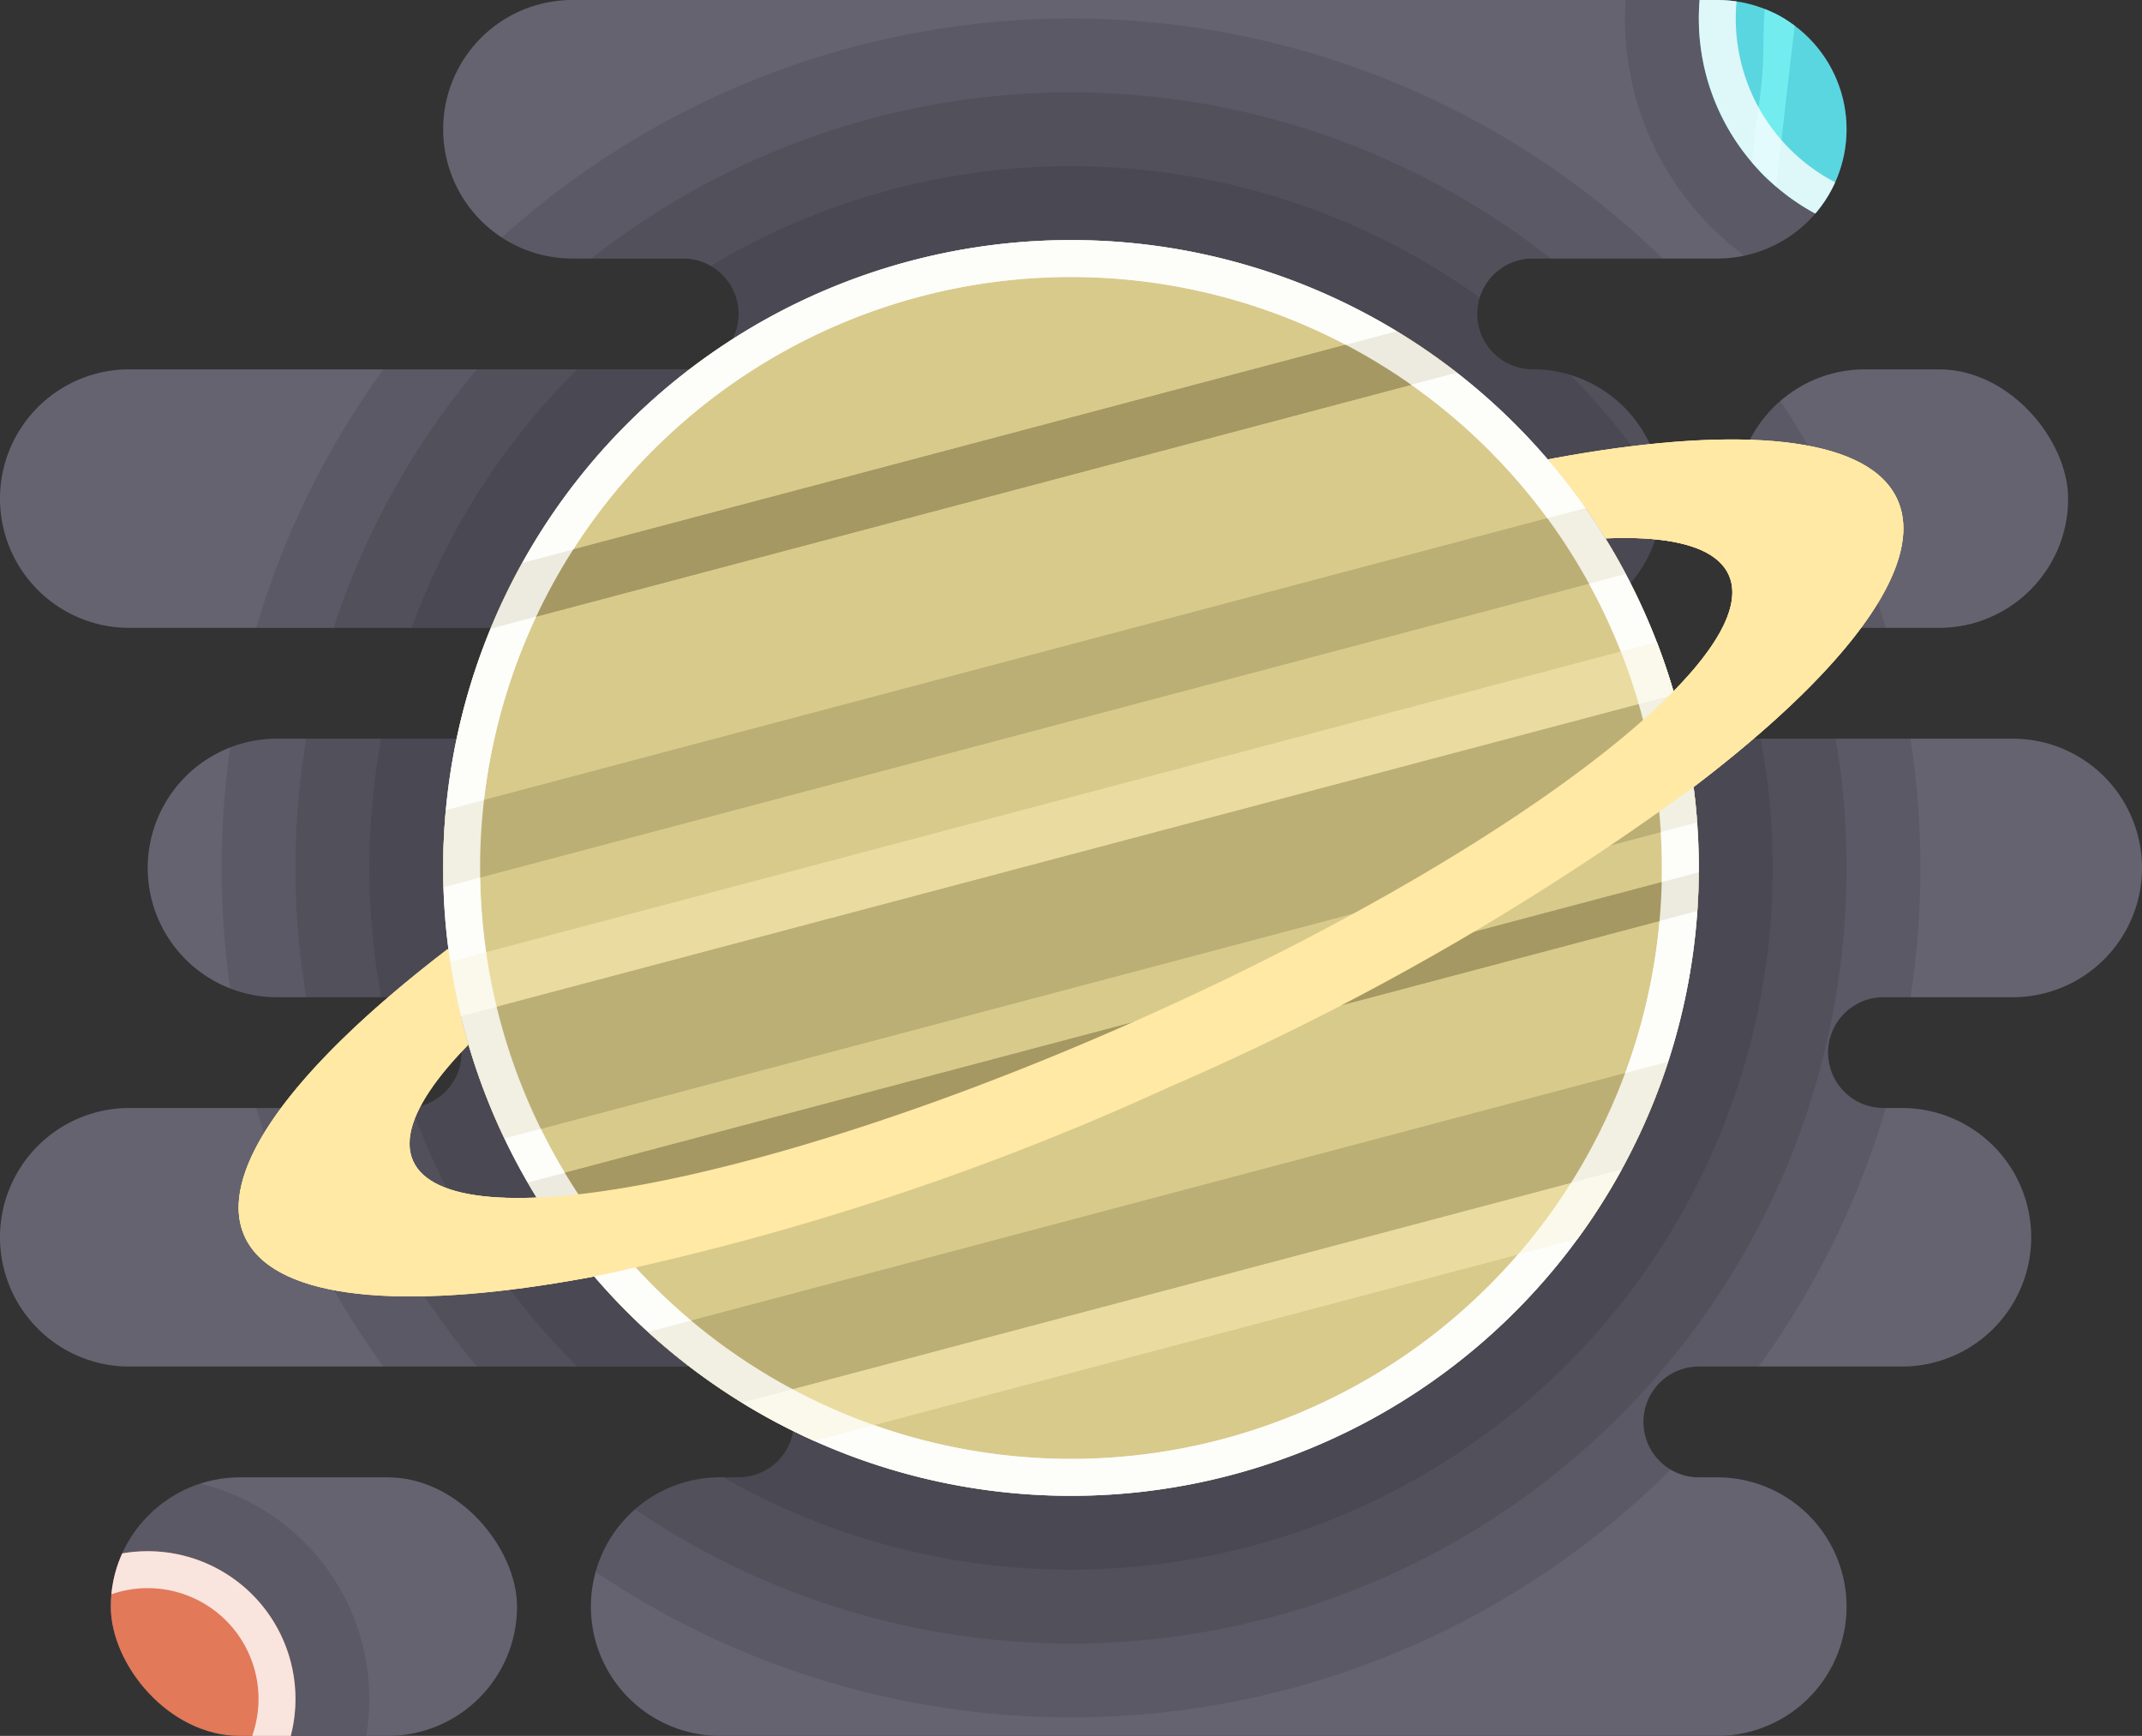 <svg xmlns="http://www.w3.org/2000/svg" xmlns:xlink="http://www.w3.org/1999/xlink" viewBox="0 0 116 94"><rect x="0" y="0" width="116" height="94" fill="#333333" stroke="none"/><defs><style>.cls-1{fill:none;}.cls-2{isolation:isolate;}.cls-3{fill:#656370;}.cls-4{clip-path:url(#clip-path);}.cls-5{opacity:0.1;}.cls-6{fill:#e27959;}.cls-7{fill:#fff;opacity:0.8;mix-blend-mode:soft-light;}.cls-8{clip-path:url(#clip-path-2);}.cls-9{fill:#ffe9a4;}.cls-10{fill:#d8ca8b;}.cls-11{clip-path:url(#clip-path-3);}.cls-12{fill:#a59862;}.cls-13{fill:#bcaf75;}.cls-14{fill:#eadba0;}.cls-15{clip-path:url(#clip-path-5);}.cls-16{fill:#5ad6e0;}.cls-17{clip-path:url(#clip-path-6);}.cls-18{fill:#73ecef;stroke:#73ecef;stroke-miterlimit:10;}</style><clipPath id="clip-path"><rect class="cls-1" x="6" y="80" width="22" height="14" rx="7"/></clipPath><clipPath id="clip-path-2"><path class="cls-1" d="M21,94H13a7,7,0,0,1-7-7H6a7,7,0,0,1,7-7h8a7,7,0,0,1,7,7h0A7,7,0,0,1,21,94Zm95-47a7,7,0,0,0-7-7H15a7,7,0,0,0,0,14h7a3,3,0,0,1,0,6H7A7,7,0,0,0,7,74H40a3,3,0,0,1,0,6H39a7,7,0,0,0,0,14H93a7,7,0,0,0,0-14H92a3,3,0,0,1,0-6h11a7,7,0,0,0,0-14h-1a3,3,0,0,1,0-6h7A7,7,0,0,0,116,47ZM100,7a7,7,0,0,0-7-7H31a7,7,0,0,0,0,14h6a3,3,0,0,1,0,6H7A7,7,0,0,0,7,34H83a7,7,0,0,0,0-14,3,3,0,0,1,0-6H93A7,7,0,0,0,100,7ZM94,27h0a7,7,0,0,0,7,7h4a7,7,0,0,0,7-7h0a7,7,0,0,0-7-7h-4A7,7,0,0,0,94,27Z"/></clipPath><clipPath id="clip-path-3"><circle class="cls-1" cx="58" cy="47" r="34"/></clipPath><clipPath id="clip-path-5"><path class="cls-1" d="M100,7a7,7,0,0,0-7-7H31a7,7,0,0,0,0,14h6a3,3,0,0,1,0,6H7A7,7,0,0,0,7,34H83a7,7,0,0,0,0-14,3,3,0,0,1,0-6H93A7,7,0,0,0,100,7Z"/></clipPath><clipPath id="clip-path-6"><circle class="cls-1" cx="104" cy="1" r="12"/></clipPath></defs><title>Artboard 8 copy</title><g class="cls-2"><g id="Saturn"><rect class="cls-3" x="6" y="80" width="22" height="14" rx="7"/><path class="cls-3" d="M116,47a7,7,0,0,0-7-7H15a7,7,0,0,0,0,14h7a3,3,0,0,1,0,6H7A7,7,0,0,0,7,74H40a3,3,0,0,1,0,6H39a7,7,0,0,0,0,14H93a7,7,0,0,0,0-14H92a3,3,0,0,1,0-6h11a7,7,0,0,0,0-14h-1a3,3,0,0,1,0-6h7A7,7,0,0,0,116,47Z"/><path class="cls-3" d="M100,7a7,7,0,0,0-7-7H31a7,7,0,0,0,0,14h6a3,3,0,0,1,0,6H7A7,7,0,0,0,7,34H83a7,7,0,0,0,0-14,3,3,0,0,1,0-6H93A7,7,0,0,0,100,7Z"/><rect class="cls-3" x="94" y="20" width="18" height="14" rx="7"/><g class="cls-4"><circle class="cls-5" cx="8" cy="92" r="12"/><circle class="cls-6" cx="8" cy="92" r="8"/><path class="cls-7" d="M16,92a8,8,0,1,0-8,8A8,8,0,0,0,16,92Zm-2,0a6,6,0,1,1-6-6A6,6,0,0,1,14,92Z"/></g><rect class="cls-1" x="6" y="80" width="22" height="14" rx="7"/><rect class="cls-1" x="24" width="76" height="14" rx="7"/><g class="cls-8"><circle class="cls-5" cx="58" cy="47" r="46"/><circle class="cls-5" cx="58" cy="47" r="42"/><circle class="cls-5" cx="58" cy="47" r="38"/></g><path class="cls-9" d="M52.71,35.12C28,46.13,10.32,60.37,13.24,66.93s25.33,2.95,50.05-8.05,42.39-25.25,39.47-31.81S77.43,24.12,52.71,35.12Zm8.95,20.1C42,64,24.39,67.4,22.37,62.86s12.29-15.32,32-24.08S91.61,26.6,93.63,31.14,81.34,46.46,61.66,55.22Z"/><path class="cls-9" d="M52.71,35.12C28,46.13,10.32,60.37,13.24,66.93s25.33,2.95,50.05-8.05,42.39-25.25,39.47-31.81S77.43,24.12,52.71,35.12Zm8.95,20.1C42,64,24.39,67.4,22.37,62.86s12.29-15.32,32-24.08S91.61,26.6,93.63,31.14,81.34,46.46,61.66,55.22Z"/><circle class="cls-10" cx="58" cy="47" r="34"/><g class="cls-11"><rect class="cls-12" x="17.95" y="24.53" width="66" height="3" transform="translate(-4.97 13.92) rotate(-14.84)"/><rect class="cls-13" x="15.41" y="35.92" width="78" height="4" transform="translate(-7.9 15.2) rotate(-14.84)"/><rect class="cls-14" x="15.36" y="43.93" width="80" height="3" transform="translate(-9.79 15.69) rotate(-14.84)"/><rect class="cls-13" x="16.64" y="46.76" width="80" height="7" transform="translate(-10.98 16.18) rotate(-14.84)"/><rect class="cls-12" x="18.82" y="56.06" width="80" height="2" transform="translate(-12.65 16.97) rotate(-14.84)"/><rect class="cls-13" x="20.99" y="65.35" width="80" height="5" transform="translate(-15.34 17.89) rotate(-14.84)"/><rect class="cls-14" x="22.02" y="70.22" width="80" height="3" transform="translate(-16.3 18.28) rotate(-14.84)"/></g><path class="cls-7" d="M58,13A34,34,0,1,0,92,47,34,34,0,0,0,58,13Zm0,66A32,32,0,1,1,90,47,32,32,0,0,1,58,79Z"/><g class="cls-11"><rect class="cls-12" x="17.95" y="24.53" width="66" height="3" transform="translate(-4.97 13.92) rotate(-14.84)"/><rect class="cls-13" x="15.41" y="35.92" width="78" height="4" transform="translate(-7.9 15.2) rotate(-14.84)"/><rect class="cls-14" x="15.36" y="43.93" width="80" height="3" transform="translate(-9.79 15.69) rotate(-14.84)"/><rect class="cls-13" x="16.64" y="46.76" width="80" height="7" transform="translate(-10.98 16.18) rotate(-14.84)"/><rect class="cls-12" x="18.82" y="56.06" width="80" height="2" transform="translate(-12.65 16.97) rotate(-14.84)"/><rect class="cls-13" x="20.99" y="65.35" width="80" height="5" transform="translate(-15.34 17.89) rotate(-14.84)"/><rect class="cls-14" x="22.02" y="70.22" width="80" height="3" transform="translate(-16.3 18.28) rotate(-14.84)"/></g><path class="cls-7" d="M58,13A34,34,0,1,0,92,47,34,34,0,0,0,58,13Zm0,66A32,32,0,1,1,90,47,32,32,0,0,1,58,79Z"/><path class="cls-9" d="M91.72,42.61A146.65,146.65,0,0,1,63.29,58.88,146.62,146.62,0,0,1,32.18,69.12C22,71,14.81,70.46,13.24,66.93s2.81-9.27,11-15.54a33.09,33.09,0,0,0,1.09,5.18c-2.54,2.58-3.67,4.78-3,6.29s3.06,2.14,6.68,2c7.26-.31,19.46-3.78,32.61-9.63s23.89-12.6,29-17.79c2.54-2.58,3.67-4.78,3-6.29S90.57,29,87,29.15a34.67,34.67,0,0,0-3.13-4.27C94,23,101.19,23.54,102.76,27.07S100,36.34,91.72,42.61Z"/><g class="cls-15"><circle class="cls-5" cx="104" cy="1" r="16"/><circle class="cls-16" cx="104" cy="1" r="12"/><g class="cls-17"><path class="cls-18" d="M95,16h0a70.52,70.52,0,0,1,.71-9.95l.05-.4A23.07,23.07,0,0,0,96,2.33h0a23,23,0,0,1,.46-4.61L97-5l1-5Z"/></g><path class="cls-7" d="M116,1a12,12,0,1,0-12,12A12,12,0,0,0,116,1Zm-2,0A10,10,0,0,1,94,1a10,10,0,0,1,20,0Z"/></g></g></g></svg>